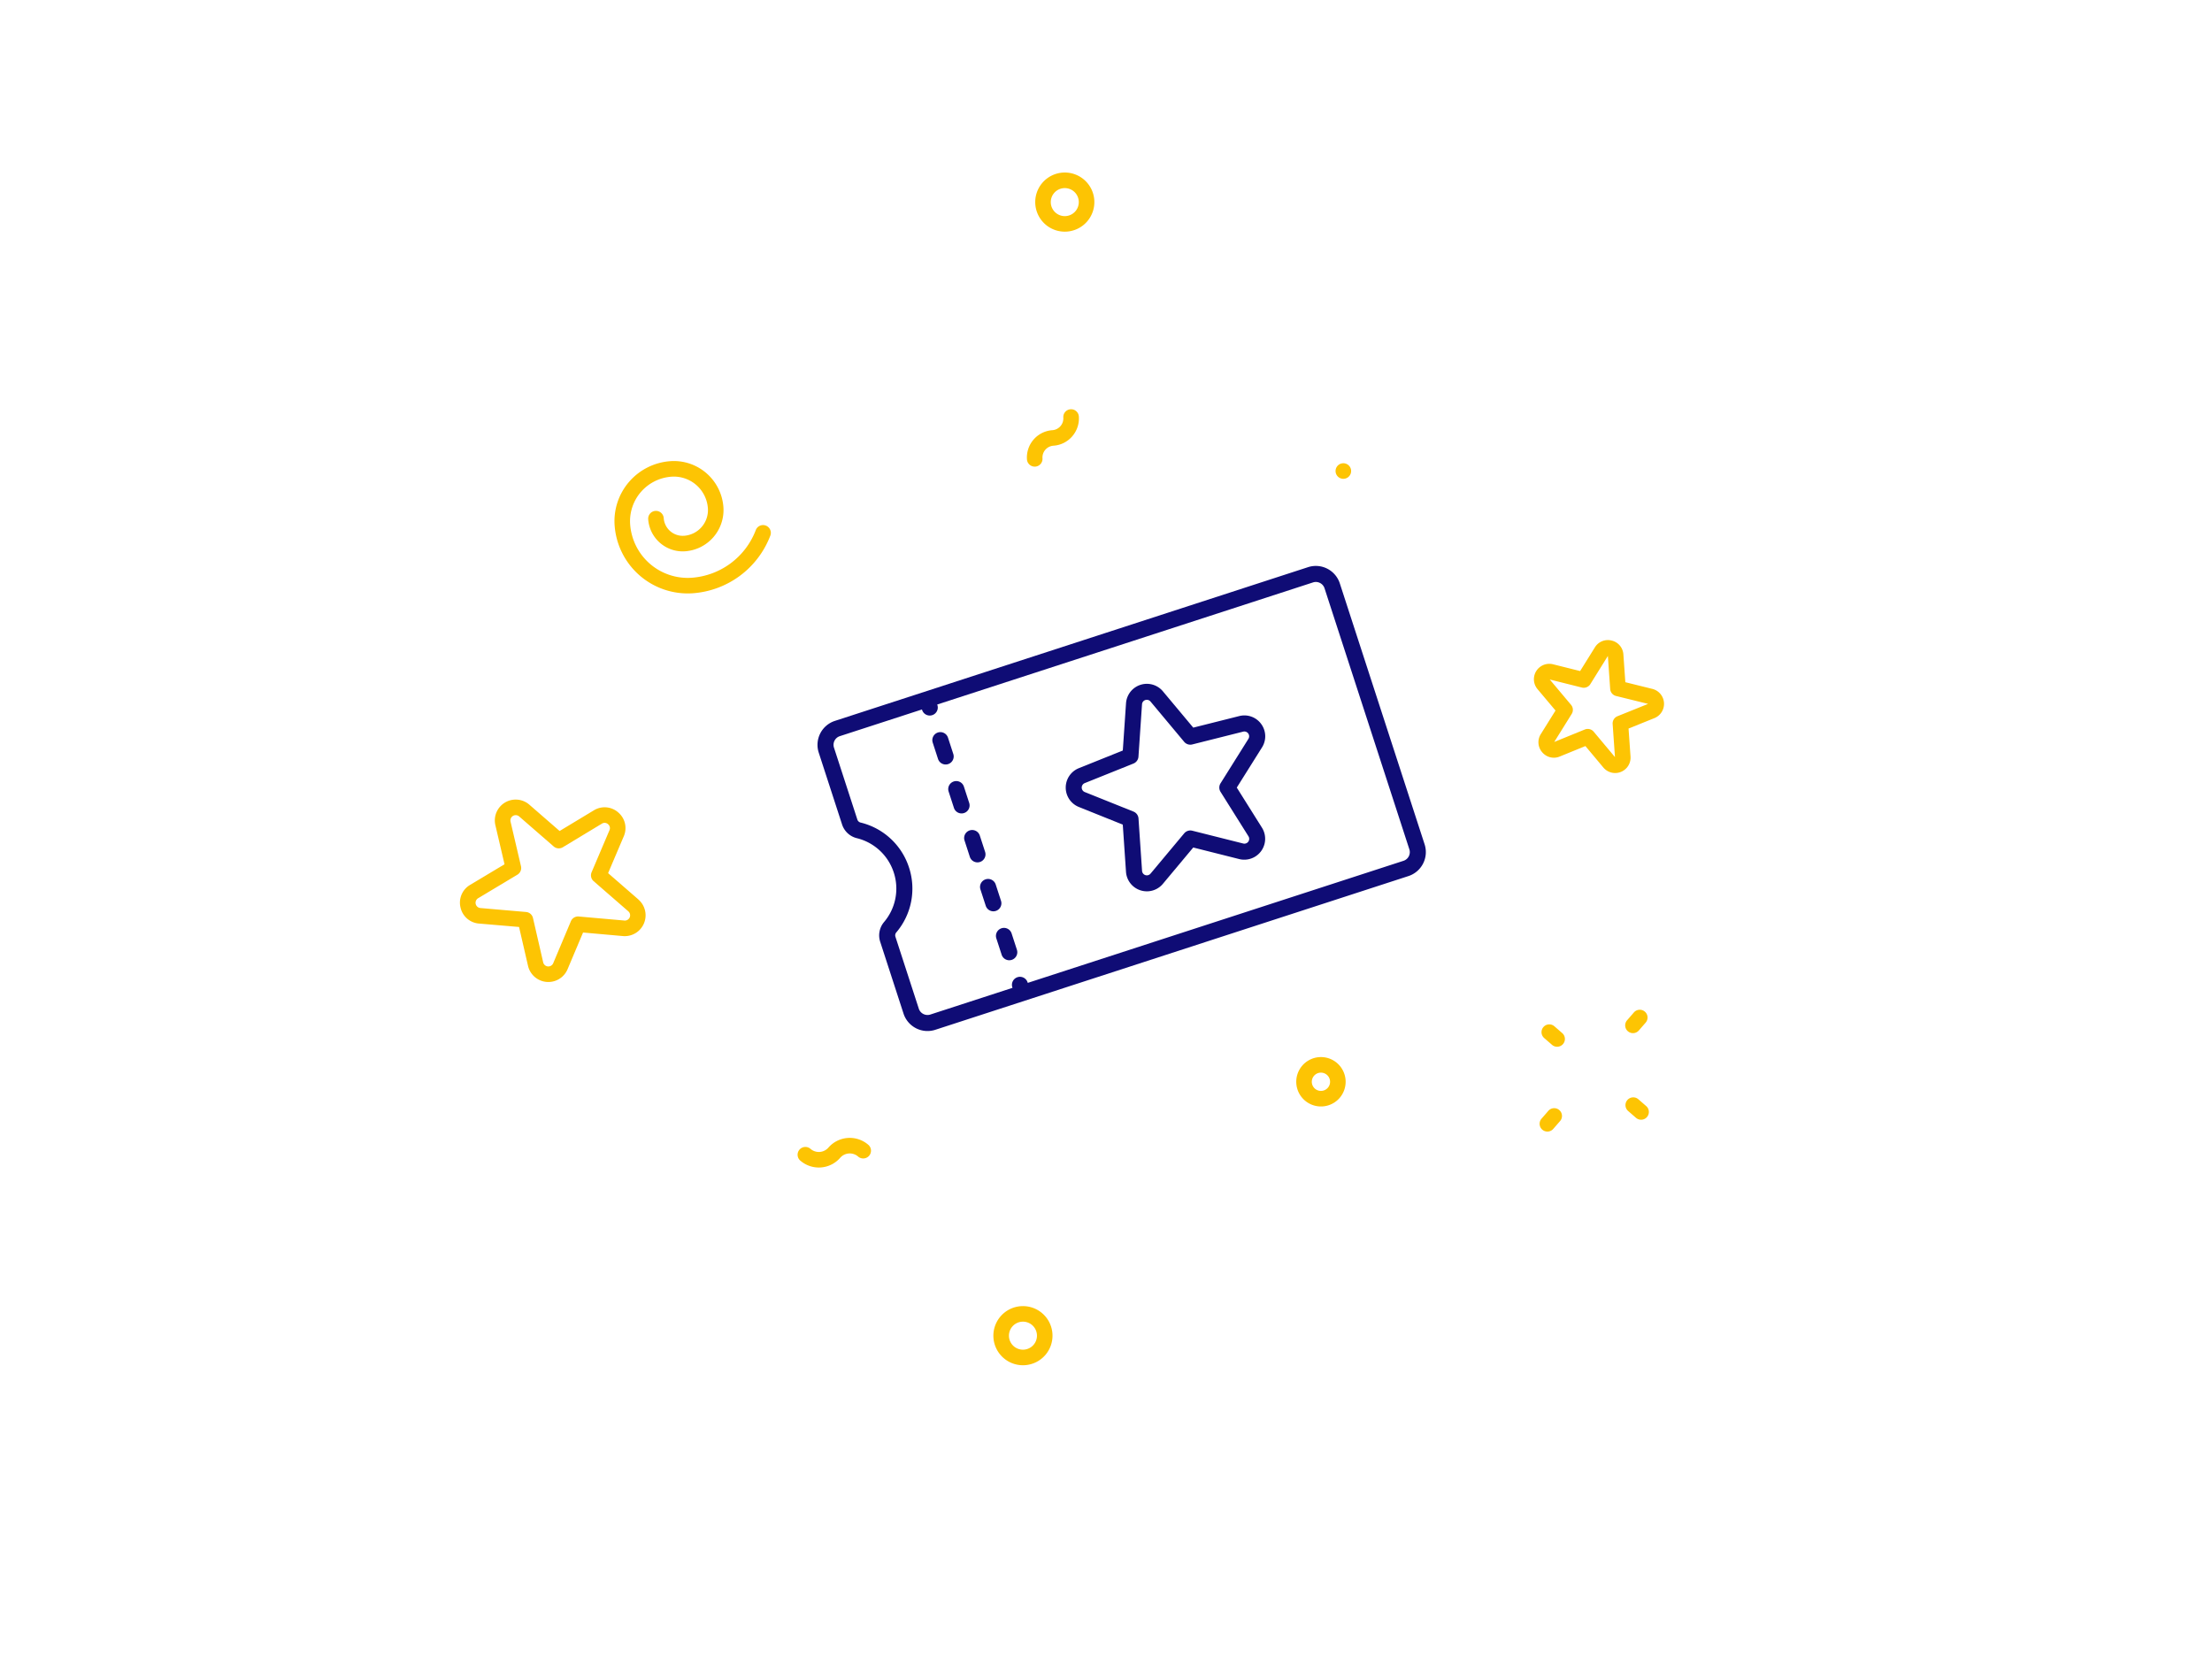 <svg xmlns="http://www.w3.org/2000/svg" xmlns:xlink="http://www.w3.org/1999/xlink" width="201" height="152" viewBox="0 0 201 152">
  <defs>
    <clipPath id="clip-_1">
      <rect width="201" height="152"/>
    </clipPath>
  </defs>
  <g id="_1" data-name=" 1" clip-path="url(#clip-_1)">
    <g id="Group_14033" data-name="Group 14033" transform="translate(-87.122 -411.969)">
      <g id="coupon" transform="matrix(0.951, -0.309, 0.309, 0.951, 160.811, 478.188)">
        <g id="Group_12696" data-name="Group 12696" transform="translate(0 0)">
          <g id="Group_12695" data-name="Group 12695" transform="translate(0 0)">
            <path id="Path_12269" data-name="Path 12269" d="M47.5,0H2.288A2.291,2.291,0,0,0,0,2.288V9.15a1.879,1.879,0,0,0,.873,1.593A4.7,4.7,0,0,1,3.118,14.76,4.7,4.7,0,0,1,.873,18.776,1.879,1.879,0,0,0,0,20.369v6.862a2.291,2.291,0,0,0,2.288,2.288H47.5a2.291,2.291,0,0,0,2.288-2.288V2.288A2.291,2.291,0,0,0,47.5,0Zm.83,27.231a.83.83,0,0,1-.83.83h-35.9v-.05a.729.729,0,1,0-1.459,0v.05H2.288a.831.831,0,0,1-.83-.83V20.369a.412.412,0,0,1,.182-.353,6.145,6.145,0,0,0,2.936-5.257A6.145,6.145,0,0,0,1.64,9.5a.412.412,0,0,1-.182-.353V2.288a.83.83,0,0,1,.83-.83h7.845v.05a.729.729,0,0,0,1.459,0v-.05H47.5a.831.831,0,0,1,.83.83Z" transform="translate(0 0)" fill="#0f0c75"/>
          </g>
        </g>
        <g id="Group_12698" data-name="Group 12698" transform="translate(10.133 13.251)">
          <g id="Group_12697" data-name="Group 12697" transform="translate(0)">
            <path id="Path_12270" data-name="Path 12270" d="M.729,0A.729.729,0,0,0,0,.729V2.288a.729.729,0,0,0,1.459,0V.729A.729.729,0,0,0,.729,0Z" transform="translate(0)" fill="#0f0c75"/>
          </g>
        </g>
        <g id="Group_12700" data-name="Group 12700" transform="translate(10.133 3.897)">
          <g id="Group_12699" data-name="Group 12699" transform="translate(0 0)">
            <path id="Path_12271" data-name="Path 12271" d="M.729,0A.729.729,0,0,0,0,.729V2.288a.729.729,0,0,0,1.459,0V.729A.729.729,0,0,0,.729,0Z" transform="translate(0 0)" fill="#0f0c75"/>
          </g>
        </g>
        <g id="Group_12702" data-name="Group 12702" transform="translate(10.133 8.574)">
          <g id="Group_12701" data-name="Group 12701" transform="translate(0 0)">
            <path id="Path_12272" data-name="Path 12272" d="M.729,0A.729.729,0,0,0,0,.729V2.288a.729.729,0,1,0,1.459,0V.729A.729.729,0,0,0,.729,0Z" fill="#0f0c75"/>
          </g>
        </g>
        <g id="Group_12704" data-name="Group 12704" transform="translate(10.133 17.927)">
          <g id="Group_12703" data-name="Group 12703" transform="translate(0)">
            <path id="Path_12273" data-name="Path 12273" d="M.729,0A.729.729,0,0,0,0,.729V2.288a.729.729,0,1,0,1.459,0V.729A.729.729,0,0,0,.729,0Z" transform="translate(0)" fill="#0f0c75"/>
          </g>
        </g>
        <g id="Group_12706" data-name="Group 12706" transform="translate(10.133 22.604)">
          <g id="Group_12705" data-name="Group 12705" transform="translate(0 0)">
            <path id="Path_12274" data-name="Path 12274" d="M.729,0A.729.729,0,0,0,0,.729V2.288a.729.729,0,0,0,1.459,0V.729A.729.729,0,0,0,.729,0Z" fill="#0f0c75"/>
          </g>
        </g>
        <g id="Group_12708" data-name="Group 12708" transform="translate(20.266 5.456)">
          <g id="Group_12707" data-name="Group 12707" transform="translate(0 0)">
            <path id="Path_12275" data-name="Path 12275" d="M18.78,6.788a1.887,1.887,0,0,0-1.675-1.306l-4.3-.292-1.607-4a1.9,1.9,0,0,0-3.518,0l-1.607,4-4.3.292A1.9,1.9,0,0,0,.681,8.829l3.309,2.765L2.939,15.776a1.9,1.9,0,0,0,2.846,2.068l3.652-2.293,3.652,2.293a1.9,1.9,0,0,0,2.846-2.068l-1.052-4.182,3.309-2.765A1.887,1.887,0,0,0,18.78,6.788Zm-1.523.921L13.6,10.768a.729.729,0,0,0-.24.738l1.164,4.626a.437.437,0,0,1-.656.477l-4.04-2.536a.729.729,0,0,0-.775,0l-4.04,2.536a.437.437,0,0,1-.656-.477l1.164-4.626a.729.729,0,0,0-.24-.738L1.617,7.709a.437.437,0,0,1,.251-.771l4.759-.323a.729.729,0,0,0,.627-.456L9.032,1.733a.437.437,0,0,1,.811,0L11.62,6.159a.729.729,0,0,0,.627.456l4.759.323a.437.437,0,0,1,.251.771Z" transform="translate(0)" fill="#0f0c75"/>
          </g>
        </g>
      </g>
      <g id="XMLID_1101_" transform="translate(175.679 419.646) rotate(41)">
        <g id="XMLID_400_" transform="translate(0 0)">
          <path id="XMLID_437_" d="M15.033,4.767H11.377L10.257,1.31A1.866,1.866,0,0,0,8.454,0h0a1.866,1.866,0,0,0-1.8,1.315L5.54,4.767H1.9A1.895,1.895,0,0,0,.79,8.2l2.955,2.133L2.615,13.8a1.866,1.866,0,0,0,.688,2.12,1.866,1.866,0,0,0,2.229,0L8.48,13.768,11.413,15.9a1.895,1.895,0,0,0,2.914-2.123L13.2,10.333,16.145,8.2a1.895,1.895,0,0,0-1.112-3.428Zm.282,2.284L11.95,9.491a.707.707,0,0,0-.257.793l1.291,3.935a.481.481,0,0,1-.739.538L8.9,12.322a.707.707,0,0,0-.832,0L4.7,14.774a.481.481,0,0,1-.74-.537l1.29-3.958a.707.707,0,0,0-.258-.792L1.617,7.051a.481.481,0,0,1,.281-.87H6.056a.707.707,0,0,0,.673-.491L8,1.747a.46.46,0,0,1,.457-.333h0a.459.459,0,0,1,.457.332l1.279,3.946a.707.707,0,0,0,.673.489h4.17a.48.48,0,0,1,.282.87Z" transform="translate(10.511 71.17)" fill="#fdc403"/>
          <path id="XMLID_446_" d="M4.082,10.793A1.381,1.381,0,0,0,5.25,11.959a1.469,1.469,0,0,0,.228.018,1.378,1.378,0,0,0,1.241-.77L7.855,8.96l2.5.4a1.4,1.4,0,0,0,1.213-2.377L9.769,5.187l1.147-2.248a1.4,1.4,0,0,0-1.89-1.885L6.786,2.2,5,.415A1.382,1.382,0,0,0,3.367.158a1.381,1.381,0,0,0-.746,1.472l.4,2.5L.768,5.276a1.4,1.4,0,0,0,.418,2.636l2.5.393Zm.043-5.637A.707.707,0,0,0,4.5,4.413L4.023,1.441,6.15,3.568a.707.707,0,0,0,.823.129L9.641,2.328,8.276,5a.707.707,0,0,0,.13.821l2.132,2.133-2.97-.473a.707.707,0,0,0-.742.379L5.473,10.536,5,7.576a.707.707,0,0,0-.589-.588L1.441,6.52Z" transform="translate(73.48 0)" fill="#fdc403"/>
          <path id="XMLID_447_" d="M12.891.471A.707.707,0,0,0,11.564.96,6.75,6.75,0,0,1,10.01,8.049a5.245,5.245,0,0,1-7.41,0,4.05,4.05,0,0,1,0-5.728,3.1,3.1,0,0,1,4.382,0,2.34,2.34,0,0,1,0,3.306,1.731,1.731,0,0,1-2.445,0,.707.707,0,1,0-1,1,3.146,3.146,0,0,0,4.444,0,3.756,3.756,0,0,0,0-5.306,4.513,4.513,0,0,0-6.382,0,5.464,5.464,0,0,0,0,7.728,6.661,6.661,0,0,0,9.409,0A8.168,8.168,0,0,0,12.891.471Z" transform="translate(0 42.646)" fill="#fdc403"/>
          <path id="XMLID_451_" d="M2.687,0A2.687,2.687,0,1,0,5.373,2.687,2.69,2.69,0,0,0,2.687,0Zm0,3.959A1.273,1.273,0,1,1,3.959,2.687,1.274,1.274,0,0,1,2.687,3.959Z" transform="translate(75.229 80.243)" fill="#fdc403"/>
          <path id="XMLID_454_" d="M2.244,0A2.244,2.244,0,1,0,4.489,2.244,2.247,2.247,0,0,0,2.244,0Zm0,3.075a.83.83,0,1,1,.83-.83A.831.831,0,0,1,2.244,3.075Z" transform="translate(80.969 45.506)" fill="#fdc403"/>
          <path id="XMLID_1123_" d="M2.687,5.373A2.687,2.687,0,1,0,0,2.687,2.69,2.69,0,0,0,2.687,5.373Zm0-3.959A1.273,1.273,0,1,1,1.414,2.687,1.274,1.274,0,0,1,2.687,1.414Z" transform="translate(10.513 0.002)" fill="#fdc403"/>
          <path id="XMLID_1125_" d="M.707,0A.707.707,0,0,0,0,.707V1.65a.707.707,0,0,0,1.414,0V.707A.707.707,0,0,0,.707,0Z" transform="translate(100.541 23.631)" fill="#fdc403"/>
          <path id="XMLID_1126_" d="M.707,0A.707.707,0,0,0,0,.707V1.65a.707.707,0,1,0,1.414,0V.707A.707.707,0,0,0,.707,0Z" transform="translate(100.541 35.483)" fill="#fdc403"/>
          <path id="XMLID_1128_" d="M1.65,1.414A.707.707,0,1,0,1.65,0H.707a.707.707,0,1,0,0,1.414Z" transform="translate(105.317 30.028)" fill="#fdc403"/>
          <path id="XMLID_1129_" d="M0,.707a.707.707,0,0,0,.707.707H1.65A.707.707,0,0,0,1.65,0H.707A.707.707,0,0,0,0,.707Z" transform="translate(95.208 30.028)" fill="#fdc403"/>
          <path id="XMLID_1130_" d="M2.457,1.966A2.472,2.472,0,0,0,1.729.207a.707.707,0,1,0-1,1,1.075,1.075,0,0,1,0,1.519,2.488,2.488,0,0,0,0,3.518.707.707,0,0,0,1-1,1.075,1.075,0,0,1,0-1.519,2.471,2.471,0,0,0,.729-1.759Z" transform="translate(25.217 16.347)" fill="#fdc403"/>
          <path id="XMLID_1132_" d="M4.432,0A2.572,2.572,0,0,0,1.862,2.569,1.157,1.157,0,0,1,.707,3.725a.707.707,0,0,0,0,1.414A2.572,2.572,0,0,0,3.277,2.569,1.157,1.157,0,0,1,4.432,1.414.707.707,0,1,0,4.432,0Z" transform="translate(51.499 79.057)" fill="#fdc403"/>
          <path id="XMLID_1133_" d="M.707,1.414A.707.707,0,0,0,1.414.707.707.707,0,0,0,.707,0,.707.707,0,0,0,0,.707a.707.707,0,0,0,.707.707Z" transform="translate(47.63 3.82)" fill="#fdc403"/>
        </g>
      </g>
    </g>
  </g>
</svg>
